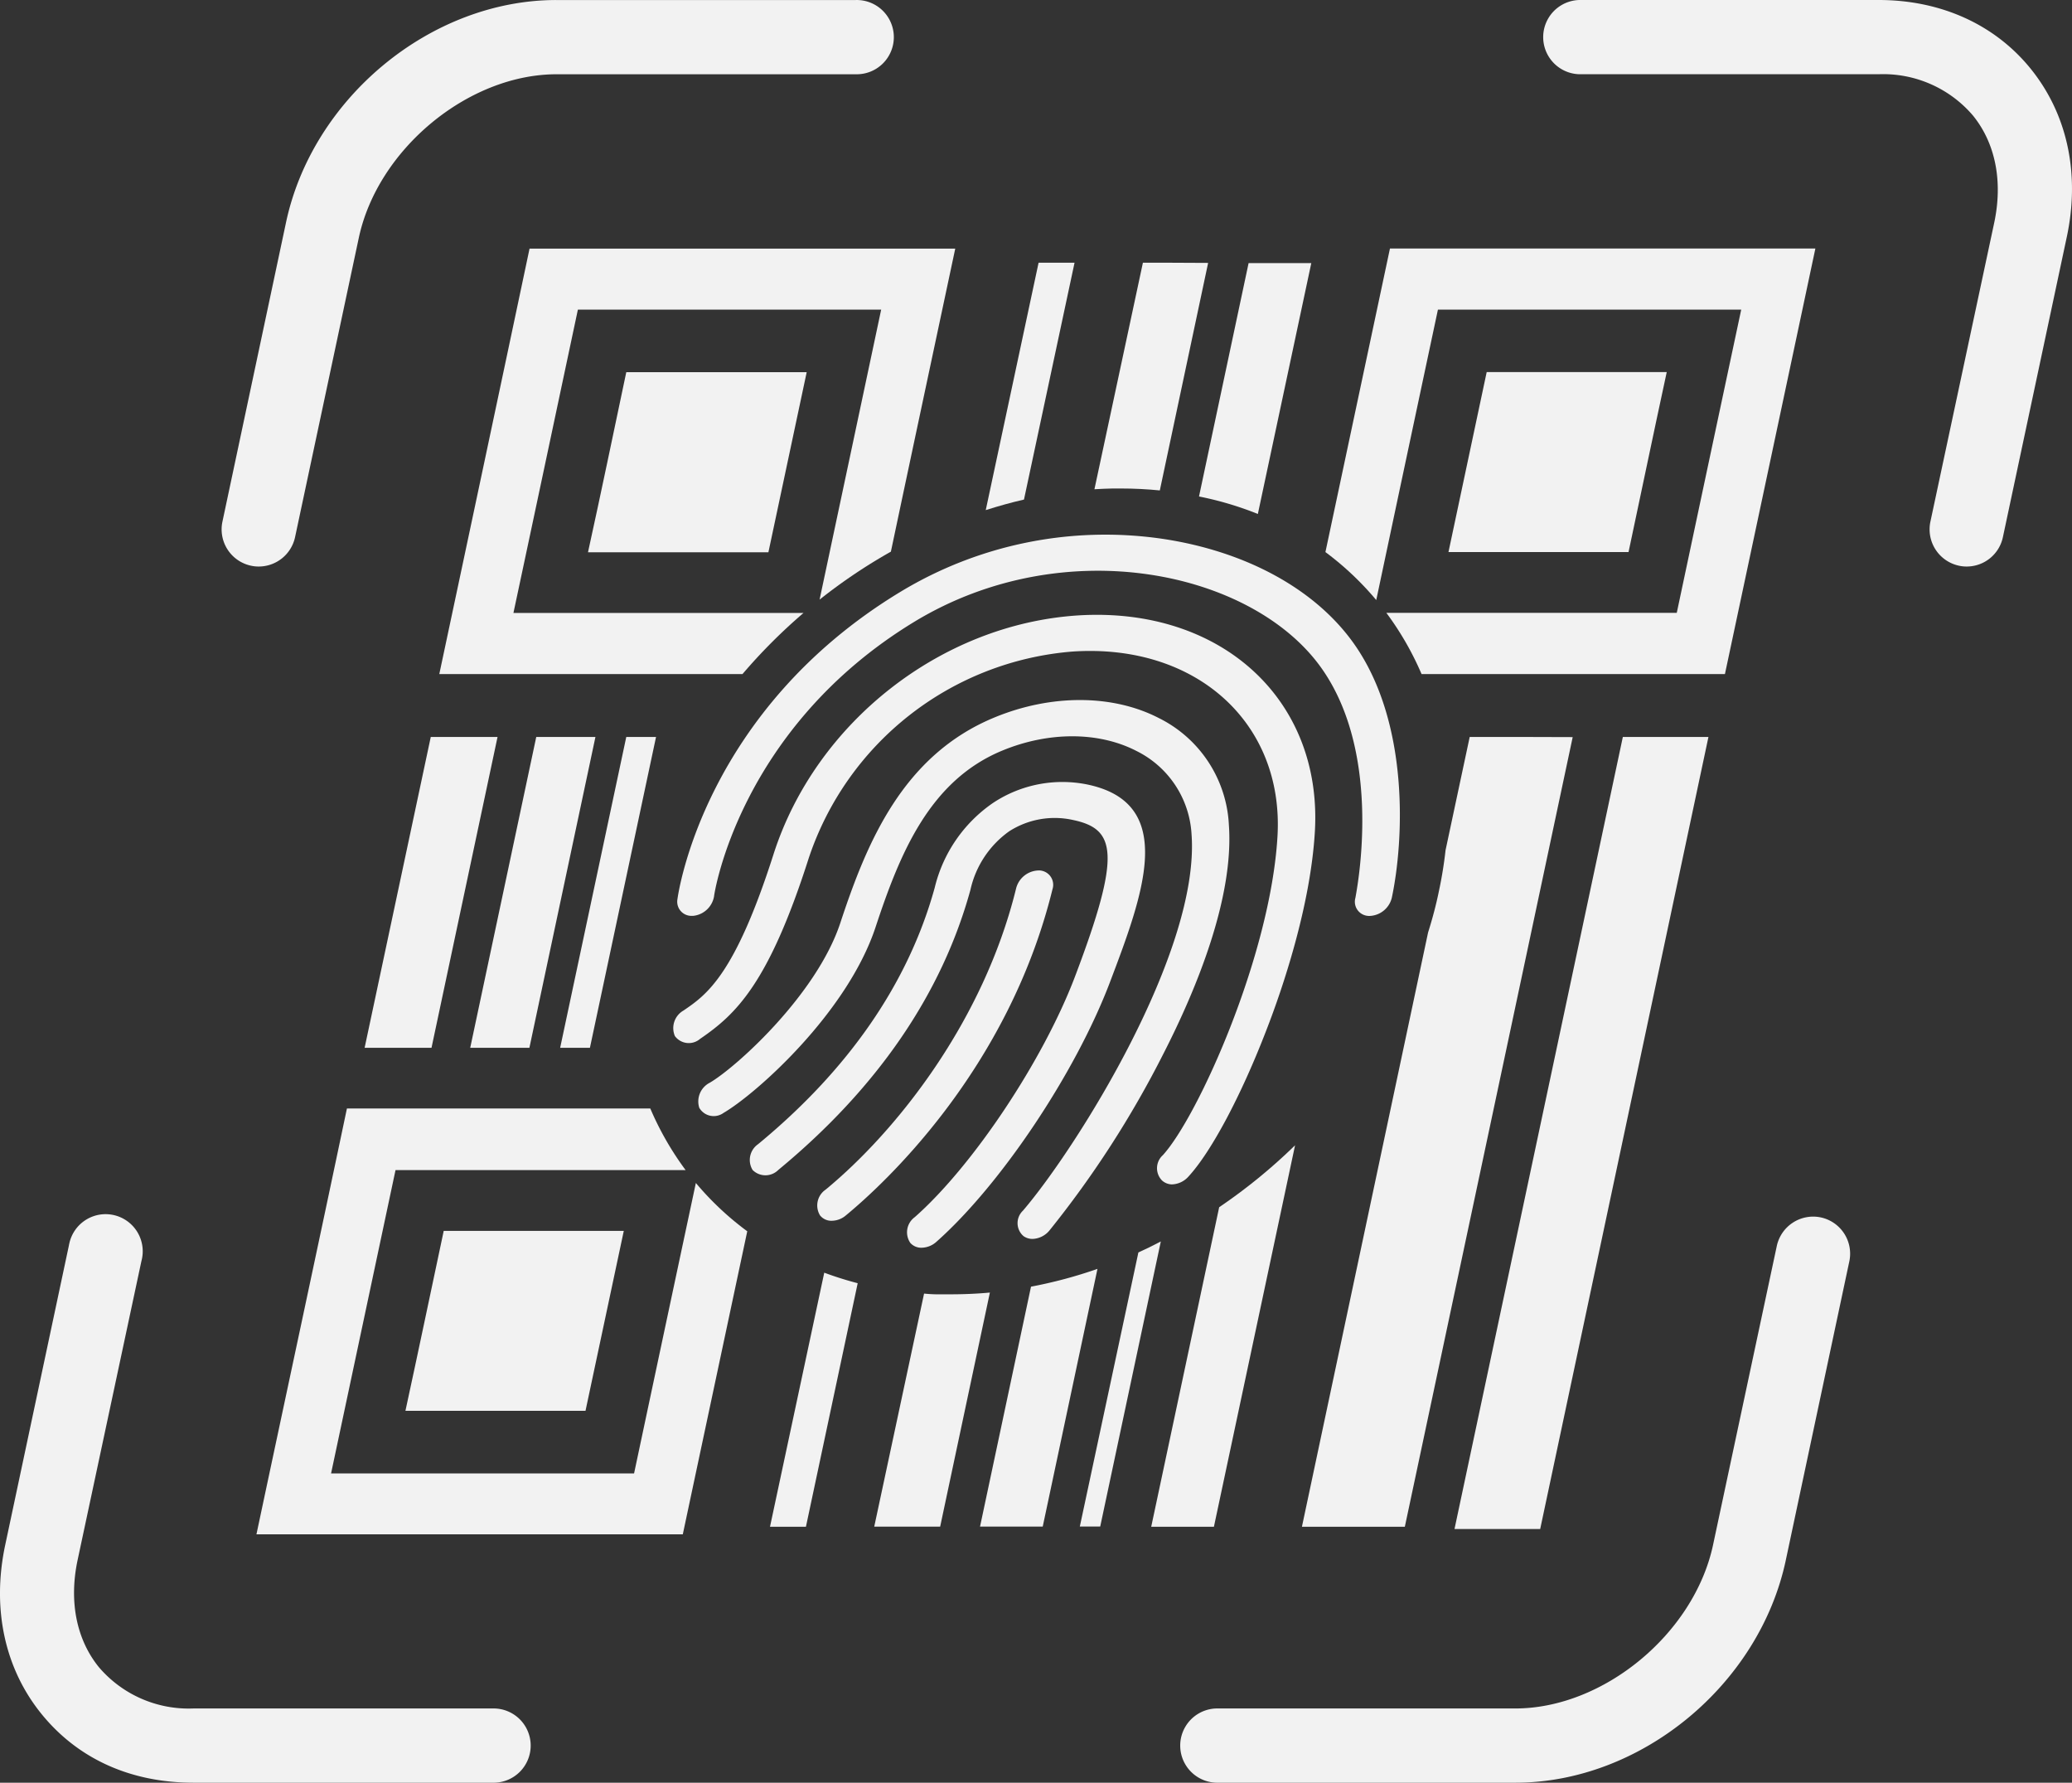 <svg xmlns="http://www.w3.org/2000/svg" viewBox="0 0 731.69 629.44"><rect x="0" y="0" width="731.69" height="629.44" fill="#333333" stroke="none"/><defs><style>.cls-1{fill:#f2f2f2;}</style></defs><g id="Capa_2" data-name="Capa 2"><g id="Capa_1-2" data-name="Capa 1"><path class="cls-1" d="M173.93,603.23H68.25a41.66,41.66,0,0,1-33.33-14.58c-7.94-9.8-10.6-23.21-7.53-37.76L49.94,445.26a13.11,13.11,0,1,0-25.44-6.32c-.07.28-.13.57-.18.86L1.85,545.46c-4.78,22.43-.23,43.63,12.79,59.69s31.76,24.29,53.69,24.29h105.6a13.11,13.11,0,1,0,0-26.21Z"/><path class="cls-1" d="M643,429.85A13.14,13.14,0,0,0,627.43,440L604.94,545.46c-6.68,31.32-38.65,57.77-69.85,57.77H429.52a13.11,13.11,0,0,0,0,26.21H535.15c44.28,0,86.11-34.51,95.47-78.55l22.46-105.63A13.1,13.1,0,0,0,643,429.85Z"/><path class="cls-1" d="M717.12,24.3C704.45,8.62,685.35,0,663.42,0H557.7a13.11,13.11,0,0,0,0,26.21H663.39A41.68,41.68,0,0,1,696.72,40.8c7.94,9.8,10.59,23.2,7.52,37.76L681.69,184.18a13.12,13.12,0,0,0,10.08,15.56h0a12,12,0,0,0,2.74.29,13.07,13.07,0,0,0,12.78-10.39L729.78,84C734.65,61.55,730.1,40.36,717.12,24.3Z"/><path class="cls-1" d="M88.64,199.74a12.18,12.18,0,0,0,2.75.29,13.13,13.13,0,0,0,12.81-10.39L126.7,84c6.67-31.32,38.64-57.78,69.84-57.78H302.17a13.11,13.11,0,1,0,0-26.21H196.48C152.2,0,110.37,34.51,101,78.56L78.55,184.18a13.12,13.12,0,0,0,10.08,15.56Z"/><path class="cls-1" d="M155.13,238H262.2a195.17,195.17,0,0,1,21.55-21.58H181.31c7.68-36,15.15-71.29,22.76-107.1h107.1q-10.76,50.7-21.75,102.4a191.47,191.47,0,0,1,25.18-16.94c7.61-36,15.2-71.56,22.73-107H187C176.38,138.07,165.81,187.78,155.13,238Z"/><path class="cls-1" d="M486,211.87c7.14-33.71,14.37-67.72,21.78-102.55h107.1c-7.61,35.72-15.08,70.85-22.76,107.07H489.57A106.53,106.53,0,0,1,502,238H609.13c10.74-50.51,21.31-100.17,31.94-150.26H490.84c-7.68,36.13-15.26,71.76-22.79,107.19A105.48,105.48,0,0,1,486,211.87Z"/><path class="cls-1" d="M245.73,417.69c-7.18,33.66-14.41,67.66-21.82,102.56h-107l22.76-107.1H242.12a106.79,106.79,0,0,1-12.48-21.76H122.51c-10.57,50.27-21.26,100-31.95,150.35H241.12c7.62-35.87,15.2-71.44,22.76-107A104.41,104.41,0,0,1,245.73,417.69Z"/><path class="cls-1" d="M271.35,195c4.63-21.82,9.09-42.81,13.52-63.59H221.16c-4.57,21.61-8.85,42.36-13.52,63.59Z"/><path class="cls-1" d="M525,131.37,511.5,194.93h63.59c4.55-21.38,8.86-42.13,13.49-63.56Z"/><path class="cls-1" d="M206.76,498.14c4.63-21.82,9.09-42.81,13.52-63.53H156.69c-4.55,21.37-8.86,42.09-13.52,63.53Z"/><path class="cls-1" d="M379.46,92.75h-12.7L348.1,180.11c4.46-1.42,8.86-2.66,13.5-3.72Z"/><path class="cls-1" d="M271.91,539.08H284.6l18.28-86a120.75,120.75,0,0,1-11.81-3.72Z"/><path class="cls-1" d="M410.1,92.75h-6.5l-17.12,80c2.13-.15,4.25-.21,6.41-.27h2.95c4.66,0,9.24.24,13.73.68l17.06-80.33Z"/><path class="cls-1" d="M335.56,457h-2.95a50.34,50.34,0,0,1-6.29-.26l-17.6,82.3H332l17.56-82.66C344.92,456.81,340.25,457,335.56,457Z"/><path class="cls-1" d="M444.19,181.47,463.06,92.9H440.92l-17.51,82.4A116.47,116.47,0,0,1,444.19,181.47Z"/><path class="cls-1" d="M364.08,454.3l-18,84.72h22.14l19.33-91A162.8,162.8,0,0,1,364.08,454.3Z"/><path class="cls-1" d="M402,442.22,381.32,539h7.2l21.4-100.66C407.35,439.71,404.67,441,402,442.22Z"/><path class="cls-1" d="M457.33,404.38a195.18,195.18,0,0,1-26.8,21.87l-24,112.83h22.14Z"/><path class="cls-1" d="M535.47,260.2H519l-8.53,40a145.38,145.38,0,0,1-2.36,14.52c-1,4.9-2.31,9.77-3.81,14.53L459.75,539.08h36.34l59.28-278.82Z"/><polygon class="cls-1" points="210.27 260.2 189.37 260.2 166.05 369.96 186.95 369.96 210.27 260.2"/><polygon class="cls-1" points="231.67 260.2 221.16 260.2 197.81 369.96 208.32 369.96 231.67 260.2"/><polygon class="cls-1" points="174.99 260.2 169.65 260.2 152.12 260.2 128.76 369.96 146.3 369.96 151.64 369.96 152.38 369.96 175.7 260.2 174.99 260.2"/><polygon class="cls-1" points="585.78 260.2 583.03 260.2 573.08 260.2 513.63 539.88 523.58 539.88 526.32 539.88 543.89 539.88 603.31 260.2 585.78 260.2"/><path class="cls-1" d="M366.85,307.34a8.41,8.41,0,0,0-8,6.23c-11.57,47.23-42.36,85.91-67.31,106.48a6.75,6.75,0,0,0-1.95,9.1,5.09,5.09,0,0,0,4.17,1.88,7.79,7.79,0,0,0,4.93-1.88C311.85,418.31,355.93,378,371.66,314a5.08,5.08,0,0,0-4.81-6.67Z"/><path class="cls-1" d="M342.7,314.16a34.48,34.48,0,0,1,13.7-20.66,29.76,29.76,0,0,1,22.41-4c15.14,3.16,17.38,11.6.82,55.27-11.19,29.52-36,66.83-56.62,85a6.61,6.61,0,0,0-1.53,9.1,5.16,5.16,0,0,0,4,1.68,8,8,0,0,0,5.17-2.07C353.36,418.37,379.69,379,391.88,347c11.81-31.15,24-63.35-7.88-70a44.26,44.26,0,0,0-33.27,6.46,50.69,50.69,0,0,0-20.66,30C320.8,347,299.84,377.51,267.69,404a6.78,6.78,0,0,0-1.92,9.1,6.41,6.41,0,0,0,9.06,0l0,0C309.73,384.3,332.58,351,342.7,314.16Z"/><path class="cls-1" d="M361.42,436.44a5.46,5.46,0,0,0,3.25,1,8.13,8.13,0,0,0,5.9-2.95,354.79,354.79,0,0,0,40.27-62.44c11.6-22.67,25-55.08,23.11-80.91a44.55,44.55,0,0,0-24.74-37.61c-16.26-8.39-37.93-8.48-57.95-.24-32.62,13.4-45.25,44.49-54.52,72.59-8.36,25.3-36.73,50.95-46.11,56.42a7.41,7.41,0,0,0-3.69,8.85,5.9,5.9,0,0,0,8.07,2.12,5.14,5.14,0,0,0,.49-.32c11.66-6.82,43.72-35.42,53.7-65.62,8.5-25.74,18.95-51.72,44.84-62.35,16.35-6.73,34-6.67,47.23.15a35,35,0,0,1,19.51,29.52c3,41.48-40.79,110.94-59.57,132.84a6.05,6.05,0,0,0-.2,8.56Z"/><path class="cls-1" d="M413.76,418.19a8.18,8.18,0,0,0,5.9-2.74c8.15-8.86,18.66-28.7,27.49-51.6,5.75-14.77,15.64-43.9,17.18-70.32C467,246.82,431,214.09,380.58,217.3c-48.39,3.16-92.58,37.88-107.46,84.43-13.64,42.66-23.62,49.54-31.79,55.09a7.14,7.14,0,0,0-3,9,6.09,6.09,0,0,0,8.51,1.29l.35-.28c12.61-8.62,24.21-19.4,38.38-63.77a107.19,107.19,0,0,1,93.05-73c43.72-3,74.86,25.18,72.5,65.24-2.45,42.09-28.1,99-40.5,112.59a6.17,6.17,0,0,0-.46,8.71l.13.15A5.37,5.37,0,0,0,413.76,418.19Z"/><path class="cls-1" d="M483.69,323.4a8.39,8.39,0,0,0,7.8-6.4c4.28-20.14,6.31-61.64-13.2-89.48-13.61-19.43-38.38-33-68.31-37.35a139.74,139.74,0,0,0-91.93,18.75C249,250.69,239.59,314.78,239.23,317.47a5,5,0,0,0,5.14,5.9h.41a8.35,8.35,0,0,0,7.38-6.91c0-.59,8.86-59.39,70.85-97,53.14-32.15,119.74-17.71,143.83,16.71,21.87,31.23,12.1,78.79,11.81,80.8a5,5,0,0,0,3.46,6.24A5,5,0,0,0,483.69,323.4Z"/></g></g></svg>